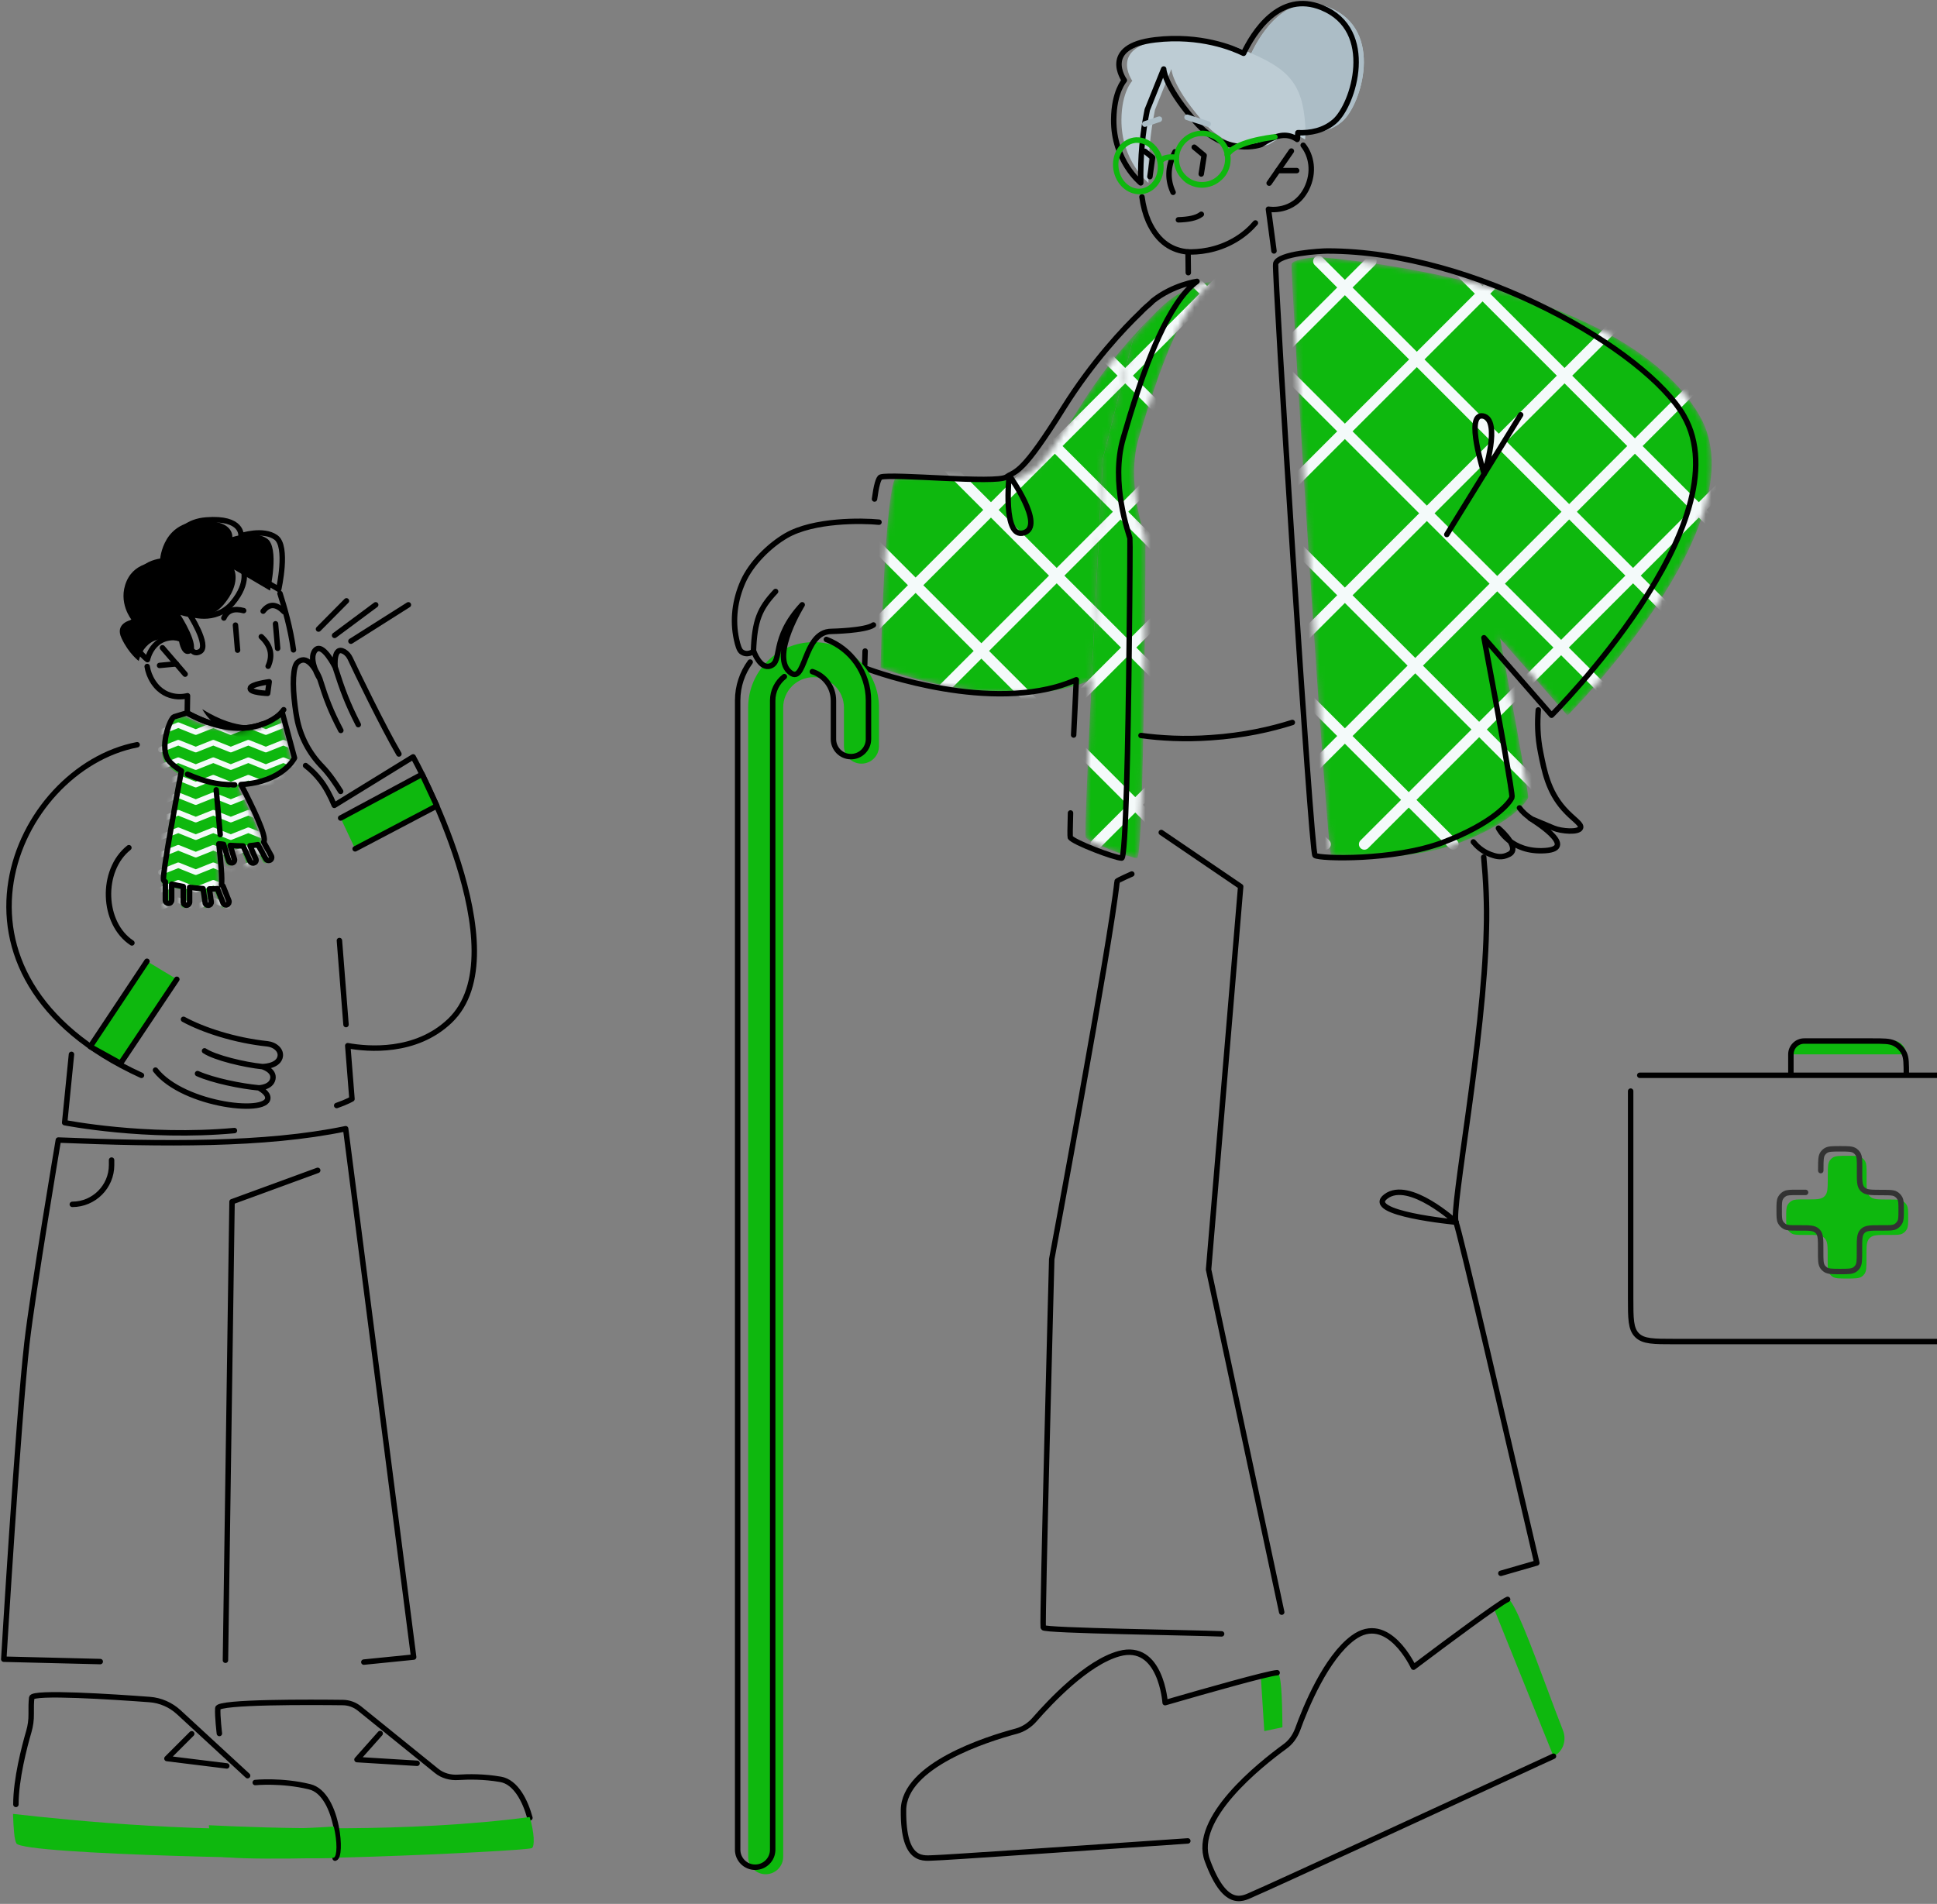 <svg width="356" height="350" viewBox="0 0 356 350" fill="none" xmlns="http://www.w3.org/2000/svg">
<rect x="0" y="0" width="356" height="350" fill="#808080" stroke="none"/>
<path d="M329.057 193.824C329.057 192.401 330.211 191.248 331.633 191.248H347.73C349.152 191.248 350.306 192.401 350.306 193.824V193.824H329.057V193.824Z" fill="#0EB80E"/>
<path d="M299.696 200.584C299.695 213.263 299.695 225.943 299.695 238.622C299.695 242.393 299.695 244.279 300.867 245.45C302.039 246.622 303.924 246.622 307.695 246.622H371.122M329.146 197.676H350.364M329.146 197.676V193.824V193.824C329.146 192.472 330.241 191.377 331.593 191.377H344.065C346.21 191.377 347.283 191.377 348.109 191.778C348.918 192.17 349.571 192.823 349.964 193.632C350.364 194.458 350.364 195.531 350.364 197.676V197.676M329.146 197.676H301.371M350.364 197.676H364.471M376.331 237.607C376.331 226.964 376.331 216.32 376.331 205.676C376.331 201.905 376.331 200.019 375.159 198.848C373.988 197.676 372.102 197.676 368.331 197.676H366.403" stroke="black" stroke-linecap="round" stroke-linejoin="round"/>
<path d="M350.701 223.768C350.701 222.603 350.701 222.021 350.465 221.58C350.28 221.233 349.997 220.949 349.652 220.762C349.211 220.524 348.629 220.521 347.465 220.515L346.878 220.512C345.147 220.504 344.281 220.499 343.716 219.996C343.654 219.941 343.596 219.882 343.541 219.82C343.043 219.25 343.048 218.384 343.056 216.652L343.059 216.059C343.066 214.587 343.069 213.85 342.704 213.329C342.572 213.142 342.409 212.978 342.222 212.846C341.703 212.478 340.966 212.478 339.494 212.478V212.478C338.034 212.478 337.304 212.478 336.786 212.841C336.6 212.972 336.437 213.134 336.306 213.32C335.939 213.835 335.936 214.565 335.929 216.025L335.926 216.69C335.918 218.395 335.914 219.248 335.423 219.809C335.362 219.879 335.296 219.945 335.226 220.006C334.662 220.493 333.81 220.493 332.104 220.493H331.546C330.366 220.493 329.776 220.493 329.33 220.734C328.989 220.919 328.708 221.2 328.524 221.541C328.282 221.987 328.282 222.577 328.282 223.757V223.757C328.282 224.937 328.282 225.527 328.524 225.972C328.708 226.314 328.989 226.594 329.33 226.779C329.776 227.02 330.366 227.02 331.546 227.02H332.095C333.799 227.02 334.651 227.02 335.214 227.506C335.288 227.57 335.358 227.64 335.422 227.714C335.908 228.277 335.908 229.129 335.908 230.833V231.471C335.908 232.937 335.908 233.671 336.274 234.189C336.405 234.376 336.568 234.538 336.755 234.67C337.273 235.036 338.006 235.036 339.473 235.036V235.036C340.939 235.036 341.672 235.036 342.191 234.67C342.377 234.538 342.54 234.376 342.672 234.189C343.037 233.671 343.037 232.937 343.037 231.471V230.852C343.037 229.13 343.037 228.268 343.533 227.703C343.591 227.636 343.653 227.574 343.72 227.516C344.285 227.02 345.147 227.02 346.869 227.02H347.448C348.618 227.02 349.203 227.02 349.646 226.783C349.993 226.597 350.278 226.312 350.464 225.965C350.701 225.522 350.701 224.937 350.701 223.768V223.768Z" fill="#0EB80E"/>
<path d="M334.639 215.197L334.641 214.737C334.648 213.277 334.652 212.547 335.018 212.032C335.15 211.846 335.312 211.684 335.499 211.553C336.016 211.189 336.746 211.189 338.206 211.189V211.189C339.679 211.189 340.415 211.189 340.935 211.557C341.121 211.69 341.284 211.854 341.416 212.041C341.781 212.562 341.778 213.299 341.771 214.771L341.768 215.364C341.76 217.096 341.756 217.962 342.254 218.531C342.308 218.594 342.366 218.653 342.428 218.708C342.993 219.211 343.859 219.216 345.591 219.224L346.177 219.227C347.341 219.233 347.924 219.236 348.364 219.474C348.71 219.66 348.993 219.945 349.178 220.292C349.413 220.733 349.413 221.315 349.413 222.48V222.48C349.413 223.649 349.413 224.234 349.176 224.677C348.99 225.024 348.705 225.309 348.358 225.495C347.915 225.732 347.33 225.732 346.161 225.732H345.582C343.859 225.732 342.998 225.732 342.432 226.228C342.366 226.286 342.303 226.348 342.245 226.414C341.75 226.98 341.75 227.841 341.75 229.564V230.183C341.75 231.649 341.75 232.383 341.384 232.901C341.252 233.088 341.09 233.25 340.903 233.382C340.384 233.748 339.651 233.748 338.185 233.748V233.748C336.719 233.748 335.985 233.748 335.467 233.382C335.28 233.25 335.118 233.088 334.986 232.901C334.62 232.383 334.62 231.649 334.62 230.183V229.545C334.62 227.841 334.62 226.989 334.134 226.426C334.07 226.351 334.001 226.282 333.926 226.218C333.364 225.732 332.511 225.732 330.807 225.732H330.258C329.078 225.732 328.488 225.732 328.042 225.491C327.701 225.306 327.421 225.026 327.236 224.684C326.995 224.239 326.995 223.649 326.995 222.469V222.469C326.995 221.289 326.995 220.699 327.236 220.253C327.421 219.911 327.701 219.631 328.042 219.446C328.488 219.205 329.078 219.205 330.258 219.205H331.845" stroke="#333333" stroke-linecap="round" stroke-linejoin="round"/>
<path d="M40.322 318.678C40.322 318.678 39.934 315.48 40.031 314.027C40.112 312.808 57.44 312.918 63.025 312.985C64.139 312.999 65.209 313.39 66.075 314.091L80.248 325.557C81.353 326.451 82.786 326.828 84.204 326.734C86.095 326.61 88.981 326.574 92.013 327.107C94.774 327.592 96.518 330.983 97.39 334.18" stroke="black" stroke-miterlimit="10" stroke-linecap="round" stroke-linejoin="round"/>
<path d="M97.73 339.752C96.422 340.333 40.709 342.949 39.353 340.914C38.965 340.285 38.626 338.201 38.384 335.537C48.994 336.07 75.106 336.99 97.342 334.035C98.214 336.845 98.311 339.509 97.73 339.752Z" fill="#0EB80E"/>
<path d="M66.87 305.55L76.026 304.629L63.528 207.496C48.606 210.597 29.955 210.354 10.722 209.579C10.722 209.579 6.023 237.484 4.957 246.834C3.31 261.319 0.694 305.017 0.694 305.017L18.425 305.453" stroke="black" stroke-miterlimit="10" stroke-linecap="round" stroke-linejoin="round"/>
<path d="M56.164 140.737C57.181 141.512 58.101 142.433 58.925 143.499C59.894 144.758 60.717 146.309 61.444 148.053L75.929 139.139C75.929 139.139 95.84 175.134 82.663 187.681C76.414 193.64 67.645 192.913 63.915 192.235L64.69 202.021C64.69 202.021 63.818 202.554 61.88 203.232" stroke="black" stroke-miterlimit="10" stroke-linecap="round" stroke-linejoin="round"/>
<path d="M26.002 197.688C-14.24 179.338 2.577 141.262 25.206 136.91" stroke="black" stroke-miterlimit="10" stroke-linecap="round" stroke-linejoin="round"/>
<path d="M43.084 207.836C26.806 209.338 11.885 206.383 11.885 206.383C12.315 202.183 13.136 193.825 13.136 193.825" stroke="black" stroke-miterlimit="10" stroke-linecap="round" stroke-linejoin="round"/>
<path d="M33.729 187.387C37.27 189.318 43.066 191.25 49.182 191.894C50.51 192.034 51.892 193.103 51.436 194.469C50.899 196.079 48.216 196.079 48.216 196.079M48.216 196.079C48.216 196.079 50.47 196.723 50.148 198.333C49.826 199.942 47.572 199.984 47.572 199.984M48.216 196.079C44.997 195.757 39.524 194.469 37.592 193.182M47.572 199.984C47.572 199.984 48.947 200.691 49.182 201.552C50.148 205.093 33.729 203.317 28.578 196.723M47.572 199.984C44.271 199.68 39.202 198.655 36.304 197.367" stroke="black" stroke-miterlimit="10" stroke-linecap="round" stroke-linejoin="round"/>
<path d="M23.689 155.836C18.453 159.993 18.762 169.738 24.244 173.339" stroke="black" stroke-miterlimit="10" stroke-linecap="round" stroke-linejoin="round"/>
<path d="M51.464 109.104C52.239 111.526 53.402 115.498 53.935 119.471" stroke="black" stroke-miterlimit="10" stroke-linecap="round" stroke-linejoin="round"/>
<path d="M52.143 130.468C50.98 132.067 49.527 132.891 47.928 133.181V133.23C47.831 133.278 47.734 133.278 47.589 133.327C44.924 134.15 40.613 134.441 34.412 131.098L34.46 127.901C34.46 127.901 30.584 129.064 28.162 125.382C27.532 124.413 27.193 123.444 27.048 122.523" stroke="black" stroke-miterlimit="10" stroke-linecap="round" stroke-linejoin="round"/>
<path d="M37.173 130.371C39.789 134.973 45.845 136.33 48.364 136.621L47.928 133.132C47.88 133.132 43.907 134.586 37.173 130.371Z" fill="black"/>
<path d="M34.508 117.678C34.508 117.678 34.993 120.827 36.785 119.762C38.578 118.696 34.751 112.785 34.751 112.785C34.751 112.785 39.498 114.675 42.744 110.848C45.941 107.02 44.633 104.453 44.633 104.453L51.222 108.328C51.222 108.328 53.014 100.383 50.689 98.785C48.364 97.138 44.294 98.494 44.294 98.494C44.294 98.494 44.682 95.054 37.9 95.587C31.117 96.12 30.972 103.096 30.972 103.096C30.972 103.096 26.563 102.709 24.868 106.584C23.172 110.509 25.788 113.706 25.788 113.706C25.788 113.706 22.591 114.287 23.947 117.097C25.255 119.907 27.096 121.263 27.096 121.263C27.096 121.263 28.21 115.547 34.508 117.678Z" stroke="black" stroke-miterlimit="10" stroke-linecap="round" stroke-linejoin="round"/>
<path d="M32.91 117.921C32.91 117.921 33.394 121.07 35.187 120.004C36.979 118.938 33.152 113.028 33.152 113.028C33.152 113.028 37.9 114.917 41.145 111.09C44.343 107.263 43.035 104.695 43.035 104.695L49.623 108.571C49.623 108.571 51.416 100.626 49.09 99.027C46.765 97.38 42.696 98.736 42.696 98.736C42.696 98.736 43.083 95.297 36.301 95.829C29.518 96.362 29.373 103.339 29.373 103.339C29.373 103.339 24.965 102.951 23.269 106.827C21.573 110.751 24.189 113.948 24.189 113.948C24.189 113.948 20.992 114.529 22.349 117.339C23.657 120.149 25.498 121.506 25.498 121.506C25.498 121.506 26.612 115.741 32.91 117.921Z" fill="black"/>
<path d="M2.922 331.71C2.922 327.058 4.482 321.11 5.297 318.32C5.604 317.269 5.75 316.181 5.734 315.086C5.719 314.08 5.728 312.848 5.829 312.09C5.98 310.958 20.902 311.941 27.503 312.432C29.502 312.58 31.385 313.409 32.859 314.768L45.506 326.43" stroke="black" stroke-miterlimit="10" stroke-linecap="round" stroke-linejoin="round"/>
<path d="M46.91 327.689C46.91 327.689 51.755 327.205 56.89 328.464C59.603 329.094 61.153 332.631 61.783 335.877C62.364 338.783 62.219 341.399 61.589 341.593" stroke="black" stroke-miterlimit="10" stroke-linecap="round" stroke-linejoin="round"/>
<path d="M61.347 341.496C59.991 341.98 4.23 341.012 3.019 338.88C2.631 338.25 2.486 336.119 2.389 333.454C12.95 334.665 38.965 337.281 61.347 335.779C62.025 338.589 61.977 341.254 61.347 341.496Z" fill="#0EB80E"/>
<path d="M62.607 145.486C61.832 144.227 60.572 142.337 59.264 140.981C56.842 138.51 55.195 135.41 54.565 132.018C54.42 131.292 54.323 130.565 54.226 129.838C53.693 125.817 53.838 122.475 54.71 121.748C55.098 121.409 55.486 121.312 55.825 121.312C57.52 121.457 58.78 124.8 58.78 124.8M58.78 124.8C58.78 124.8 56.551 121.215 57.908 119.568C59.264 117.921 61.59 122.62 61.59 122.62M58.78 124.8C59.974 128.605 60.777 130.703 62.644 134.281M61.59 122.62C61.59 122.62 61.202 118.599 63.285 119.81C63.77 120.101 64.109 120.537 64.351 121.021C65.514 123.54 70.455 133.714 73.314 138.607M61.59 122.62C62.958 126.886 63.819 129.242 65.848 133.213" stroke="black" stroke-miterlimit="10" stroke-linecap="round" stroke-linejoin="round"/>
<mask id="mask0_464_5288" style="mask-type:alpha" maskUnits="userSpaceOnUse" x="29" y="131" width="25" height="36">
<path d="M33.83 131.582C33.83 131.582 32.086 132.066 31.408 132.309C30.681 132.551 28.501 138.267 30.584 140.544C32.667 142.821 37.657 144.807 42.308 144.807C51.222 144.807 53.596 139.866 53.596 139.866L51.319 131.437C51.27 131.437 45.554 137.977 33.83 131.582Z" fill="#0EB80E"/>
<path d="M33.104 140.495C33.104 140.495 29.131 161.036 29.664 162.296C30.148 163.555 38.917 164.282 40.031 163.798C41.194 163.313 37.803 141.61 37.803 141.61L33.104 140.495Z" fill="#0EB80E"/>
<path d="M35.817 141.61C35.817 141.61 36.253 154.593 37.997 155.32C39.741 156.046 46.814 156.579 47.88 155.32C48.946 154.06 41.97 141.464 41.97 141.464L35.817 141.61Z" fill="#0EB80E"/>
<path d="M30.584 166.608C30.294 166.608 30.003 166.366 30.003 166.027V161.037C30.003 160.746 30.245 160.456 30.584 160.456C30.875 160.456 31.166 160.698 31.166 161.037V166.027C31.166 166.366 30.924 166.608 30.584 166.608Z" fill="#0EB80E"/>
<path d="M33.831 166.947C33.54 166.947 33.249 166.705 33.249 166.366V162.006C33.249 161.715 33.492 161.424 33.831 161.424C34.121 161.424 34.412 161.667 34.412 162.006V166.366C34.412 166.705 34.121 166.947 33.831 166.947Z" fill="#0EB80E"/>
<path d="M37.803 166.947C37.513 166.947 37.27 166.753 37.27 166.462L36.641 162.102C36.592 161.812 36.786 161.521 37.125 161.472C37.416 161.424 37.706 161.618 37.755 161.957L38.385 166.317C38.433 166.608 38.239 166.898 37.9 166.947C37.852 166.947 37.852 166.947 37.803 166.947Z" fill="#0EB80E"/>
<path d="M41.049 166.946C40.807 166.946 40.613 166.801 40.516 166.607L39.499 164.04C39.402 163.749 39.547 163.41 39.838 163.313C40.129 163.216 40.468 163.361 40.565 163.652L41.582 166.22C41.679 166.51 41.533 166.85 41.243 166.946C41.194 166.946 41.146 166.946 41.049 166.946Z" fill="#0EB80E"/>
<path d="M42.066 159.244C41.824 159.244 41.582 159.099 41.533 158.857L40.37 155.078C40.274 154.787 40.467 154.448 40.758 154.4C41.049 154.303 41.388 154.496 41.485 154.787L42.647 158.566C42.744 158.857 42.55 159.196 42.26 159.244C42.163 159.196 42.114 159.244 42.066 159.244Z" fill="#0EB80E"/>
<path d="M45.942 159.244C45.748 159.244 45.506 159.099 45.409 158.905L43.762 155.126C43.617 154.836 43.762 154.496 44.053 154.4C44.343 154.254 44.682 154.4 44.779 154.69L46.426 158.469C46.572 158.76 46.426 159.099 46.136 159.196C46.087 159.196 46.039 159.244 45.942 159.244Z" fill="#0EB80E"/>
<path d="M48.8 158.711C48.606 158.711 48.413 158.614 48.316 158.42L46.523 155.174C46.378 154.884 46.475 154.545 46.766 154.399C47.056 154.254 47.395 154.351 47.541 154.642L49.333 157.887C49.478 158.178 49.382 158.517 49.091 158.663C48.994 158.711 48.897 158.711 48.8 158.711Z" fill="#0EB80E"/>
</mask>
<g mask="url(#mask0_464_5288)">
<path d="M33.83 131.582C33.83 131.582 32.086 132.066 31.408 132.309C30.681 132.551 28.501 138.267 30.584 140.544C32.667 142.821 37.657 144.807 42.308 144.807C51.222 144.807 53.596 139.866 53.596 139.866L51.319 131.437C51.27 131.437 45.554 137.977 33.83 131.582Z" fill="#0EB80E"/>
<path d="M33.104 140.495C33.104 140.495 29.131 161.036 29.664 162.296C30.148 163.555 38.917 164.282 40.031 163.798C41.194 163.313 37.803 141.61 37.803 141.61L33.104 140.495Z" fill="#0EB80E"/>
<path d="M35.817 141.61C35.817 141.61 36.253 154.593 37.997 155.32C39.741 156.046 46.814 156.579 47.88 155.32C48.946 154.06 41.97 141.464 41.97 141.464L35.817 141.61Z" fill="#0EB80E"/>
<path d="M30.584 166.608C30.294 166.608 30.003 166.366 30.003 166.027V161.037C30.003 160.746 30.245 160.456 30.584 160.456C30.875 160.456 31.166 160.698 31.166 161.037V166.027C31.166 166.366 30.924 166.608 30.584 166.608Z" fill="#0EB80E"/>
<path d="M33.831 166.947C33.54 166.947 33.249 166.705 33.249 166.366V162.006C33.249 161.715 33.492 161.424 33.831 161.424C34.121 161.424 34.412 161.667 34.412 162.006V166.366C34.412 166.705 34.121 166.947 33.831 166.947Z" fill="#0EB80E"/>
<path d="M37.803 166.947C37.513 166.947 37.27 166.753 37.27 166.462L36.641 162.102C36.592 161.812 36.786 161.521 37.125 161.472C37.416 161.424 37.706 161.618 37.755 161.957L38.385 166.317C38.433 166.608 38.239 166.898 37.9 166.947C37.852 166.947 37.852 166.947 37.803 166.947Z" fill="#0EB80E"/>
<path d="M41.049 166.946C40.807 166.946 40.613 166.801 40.516 166.607L39.499 164.04C39.402 163.749 39.547 163.41 39.838 163.313C40.129 163.216 40.468 163.361 40.565 163.652L41.582 166.22C41.679 166.51 41.533 166.85 41.243 166.946C41.194 166.946 41.146 166.946 41.049 166.946Z" fill="#0EB80E"/>
<path d="M42.066 159.244C41.824 159.244 41.582 159.099 41.533 158.857L40.37 155.078C40.274 154.787 40.467 154.448 40.758 154.4C41.049 154.303 41.388 154.496 41.485 154.787L42.647 158.566C42.744 158.857 42.55 159.196 42.26 159.244C42.163 159.196 42.114 159.244 42.066 159.244Z" fill="#0EB80E"/>
<path d="M45.942 159.244C45.748 159.244 45.506 159.099 45.409 158.905L43.762 155.126C43.617 154.836 43.762 154.496 44.053 154.4C44.343 154.254 44.682 154.4 44.779 154.69L46.426 158.469C46.572 158.76 46.426 159.099 46.136 159.196C46.087 159.196 46.039 159.244 45.942 159.244Z" fill="#0EB80E"/>
<path d="M48.8 158.711C48.606 158.711 48.413 158.614 48.316 158.42L46.523 155.174C46.378 154.884 46.475 154.545 46.766 154.399C47.056 154.254 47.395 154.351 47.541 154.642L49.333 157.887C49.478 158.178 49.382 158.517 49.091 158.663C48.994 158.711 48.897 158.711 48.8 158.711Z" fill="#0EB80E"/>
<path d="M29.544 134.589L32.763 133.301L35.982 134.589L39.202 133.301L42.421 134.589L45.641 133.301L48.86 134.589L52.079 133.301L55.299 134.589" stroke="#F4FAFA" stroke-linecap="round" stroke-linejoin="round"/>
<path d="M29.544 137.807L32.763 136.52L35.982 137.807L39.202 136.52L42.421 137.807L45.641 136.52L48.86 137.807L52.079 136.52L55.299 137.807" stroke="#F4FAFA" stroke-linecap="round" stroke-linejoin="round"/>
<path d="M29.544 141.027L32.763 139.739L35.982 141.027L39.202 139.739L42.421 141.027L45.641 139.739L48.86 141.027L52.079 139.739L55.299 141.027" stroke="#F4FAFA" stroke-linecap="round" stroke-linejoin="round"/>
<path d="M29.544 144.247L32.763 142.959L35.982 144.247L39.202 142.959L42.421 144.247L45.641 142.959L48.86 144.247L52.079 142.959L55.299 144.247" stroke="#F4FAFA" stroke-linecap="round" stroke-linejoin="round"/>
<path d="M29.544 147.465L32.763 146.178L35.982 147.465L39.202 146.178L42.421 147.465L45.641 146.178L48.86 147.465L52.079 146.178L55.299 147.465" stroke="#F4FAFA" stroke-linecap="round" stroke-linejoin="round"/>
<path d="M29.544 150.685L32.763 149.397L35.982 150.685L39.202 149.397L42.421 150.685L45.641 149.397L48.86 150.685L52.079 149.397L55.299 150.685" stroke="#F4FAFA" stroke-linecap="round" stroke-linejoin="round"/>
<path d="M29.544 153.905L32.763 152.617L35.982 153.905L39.202 152.617L42.421 153.905L45.641 152.617L48.86 153.905L52.079 152.617L55.299 153.905" stroke="#F4FAFA" stroke-linecap="round" stroke-linejoin="round"/>
<path d="M29.544 157.124L32.763 155.836L35.982 157.124L39.202 155.836L42.421 157.124L45.641 155.836L48.86 157.124L52.079 155.836L55.299 157.124" stroke="#F4FAFA" stroke-linecap="round" stroke-linejoin="round"/>
<path d="M29.544 160.343L32.763 159.056L35.982 160.343L39.202 159.056L42.421 160.343L45.641 159.056L48.86 160.343L52.079 159.056L55.299 160.343" stroke="#F4FAFA" stroke-linecap="round" stroke-linejoin="round"/>
<path d="M29.544 163.563L32.763 162.275L35.982 163.563L39.202 162.275L42.421 163.563L45.641 162.275L48.86 163.563L52.079 162.275L55.299 163.563" stroke="#F4FAFA" stroke-linecap="round" stroke-linejoin="round"/>
<path d="M29.544 166.782L32.763 165.494L35.982 166.782L39.202 165.494L42.421 166.782L45.641 165.494L48.86 166.782L52.079 165.494L55.299 166.782" stroke="#F4FAFA" stroke-linecap="round" stroke-linejoin="round"/>
</g>
<path d="M33.346 141.707C32.474 141.174 31.698 140.592 31.166 140.011C29.082 137.734 31.262 132.018 31.989 131.775C32.716 131.533 34.411 131.049 34.411 131.049C46.135 137.443 51.852 130.903 51.852 130.903L54.129 139.333C54.129 139.333 52.046 143.741 44.294 144.226C46.281 148.053 49.187 153.963 48.461 154.787L49.866 157.355C50.011 157.645 49.914 157.984 49.623 158.13C49.526 158.178 49.43 158.178 49.333 158.178C49.139 158.178 48.945 158.081 48.848 157.887L47.395 155.271C46.959 155.368 46.474 155.417 45.941 155.465L47.007 157.887C47.153 158.178 47.007 158.517 46.717 158.614C46.62 158.663 46.571 158.663 46.474 158.663C46.281 158.663 46.038 158.517 45.941 158.323L44.682 155.514C43.907 155.514 43.083 155.465 42.308 155.417L43.083 157.936C43.18 158.227 42.986 158.566 42.696 158.614C42.647 158.614 42.599 158.614 42.55 158.614C42.308 158.614 42.066 158.469 42.017 158.227L41.097 155.223C40.806 155.174 40.516 155.126 40.225 155.126C40.612 158.517 40.855 161.521 40.709 162.684C40.855 162.732 41 162.829 41.048 163.023L42.066 165.59C42.163 165.881 42.017 166.22 41.727 166.317C41.678 166.365 41.581 166.365 41.533 166.365C41.291 166.365 41.097 166.22 41 166.026L39.983 163.459C39.983 163.41 39.983 163.41 39.983 163.362C39.595 163.41 39.111 163.41 38.481 163.41L38.82 165.784C38.868 166.075 38.675 166.365 38.336 166.414C38.287 166.414 38.287 166.414 38.239 166.414C37.948 166.414 37.706 166.22 37.706 165.929L37.318 163.362C36.543 163.313 35.671 163.216 34.847 163.12V165.832C34.847 166.123 34.605 166.414 34.266 166.414C33.975 166.414 33.685 166.172 33.685 165.832V162.974C32.91 162.829 32.183 162.684 31.553 162.538V165.493C31.553 165.784 31.311 166.075 30.972 166.075C30.681 166.075 30.39 165.832 30.39 165.493V162.102C30.197 162.005 30.1 161.86 30.051 161.763C29.809 160.746 32.425 146.648 33.346 141.707Z" stroke="black" stroke-miterlimit="10" stroke-linecap="round" stroke-linejoin="round"/>
<path d="M39.74 145.196L40.467 153.432" stroke="black" stroke-miterlimit="10" stroke-linecap="round" stroke-linejoin="round"/>
<path d="M43.132 144.275C39.74 144.275 37.512 143.645 34.46 142.337" stroke="black" stroke-miterlimit="10" stroke-linecap="round" stroke-linejoin="round"/>
<path d="M35.235 318.727L30.681 323.28L41.678 324.637" stroke="black" stroke-miterlimit="10" stroke-linecap="round" stroke-linejoin="round"/>
<path d="M69.873 318.679L65.61 323.475L76.655 324.153" stroke="black" stroke-miterlimit="10" stroke-linecap="round" stroke-linejoin="round"/>
<path d="M58.392 215.15L42.647 220.915L41.436 305.21" stroke="black" stroke-miterlimit="10" stroke-linecap="round" stroke-linejoin="round"/>
<path d="M20.508 213.261V214.181C20.508 218.154 17.262 221.4 13.29 221.4" stroke="black" stroke-miterlimit="10" stroke-linecap="round" stroke-linejoin="round"/>
<path d="M49.477 125.332C49.477 125.332 46.038 125.768 45.989 126.543C45.892 127.367 49.187 127.464 49.187 127.464L49.477 125.332Z" stroke="black" stroke-miterlimit="10" stroke-linejoin="round"/>
<path d="M43.277 114.917L43.664 119.519" stroke="black" stroke-miterlimit="10" stroke-linecap="round" stroke-linejoin="round"/>
<path d="M50.64 114.675L51.028 119.18" stroke="black" stroke-miterlimit="10" stroke-linecap="round" stroke-linejoin="round"/>
<path d="M29.858 119.084L34.024 123.929" stroke="black" stroke-miterlimit="10" stroke-linecap="round" stroke-linejoin="round"/>
<path d="M29.325 122.33L32.426 122.039" stroke="black" stroke-miterlimit="10" stroke-linecap="round" stroke-linejoin="round"/>
<path d="M52.19 112.446C50.882 111.09 49.574 110.799 48.363 112.349" stroke="black" stroke-miterlimit="10" stroke-linecap="round" stroke-linejoin="round"/>
<path d="M44.779 112.252C43.132 111.816 41.824 112.107 41.145 113.609" stroke="black" stroke-miterlimit="10" stroke-linecap="round" stroke-linejoin="round"/>
<path d="M48.024 117.049C49.623 118.551 50.253 120.295 49.284 122.475" stroke="black" stroke-miterlimit="10" stroke-linecap="round" stroke-linejoin="round"/>
<path d="M63.672 110.459L58.537 115.643" stroke="black" stroke-miterlimit="10" stroke-linecap="round" stroke-linejoin="round"/>
<path d="M75.057 111.187L64.496 117.872" stroke="black" stroke-miterlimit="10" stroke-linecap="round" stroke-linejoin="round"/>
<path d="M61.492 116.806L69.05 111.187" stroke="black" stroke-miterlimit="10" stroke-linecap="round" stroke-linejoin="round"/>
<path d="M62.382 172.899L63.594 188.353" stroke="black" stroke-miterlimit="10" stroke-linecap="round" stroke-linejoin="round"/>
<path d="M22.153 195.493L32.5 180.025L27.008 176.711L16.576 192.401L22.153 195.493Z" fill="#0EB80E"/>
<path d="M32.5 180.025L22.153 195.493L16.576 192.401L27.008 176.711" stroke="black" stroke-miterlimit="10" stroke-linecap="round" stroke-linejoin="round"/>
<path d="M62.606 150.379L77.576 142.337L80.289 148.15L65.271 156.047" fill="#0EB80E"/>
<path d="M62.606 150.379L77.576 142.337L80.289 148.15L65.271 156.047" stroke="black" stroke-miterlimit="10" stroke-linecap="round" stroke-linejoin="round"/>
<mask id="mask1_464_5288" style="mask-type:alpha" maskUnits="userSpaceOnUse" x="161" y="47" width="154" height="111">
<path d="M222.877 51.723C222.877 51.723 218.485 52.344 214.759 55.316C213.809 56.083 212.91 56.944 212.097 57.8C209.761 60.262 208.15 62.68 208.15 62.68L202.693 84.328C202.693 84.328 201.554 105.855 200.636 124.967C199.914 140 199.329 153.539 199.544 153.929C200.032 154.816 207.75 157.744 208.992 157.744C209.754 157.771 210.182 135.826 210.379 118.735C210.503 107.968 210.535 99.128 210.501 98.922C210.412 98.39 206.819 88.808 209.303 80.468C210.781 75.593 212.987 68.185 215.841 61.942C217.869 57.506 220.224 53.658 222.877 51.723Z" fill="#0EB80E"/>
<path d="M244.836 47.508C242.928 47.242 240.976 47.242 239.113 47.685C238.226 47.863 237.472 48.173 237.383 48.528C237.073 49.504 243.86 156.723 244.658 157.344C245.457 157.965 259.12 158.364 268.169 154.949C277.219 151.533 280.413 147.718 280.856 146.653C281.255 145.589 265.774 64.542 264.798 61.304C263.822 58.154 260.717 49.859 244.836 47.508Z" fill="#0EB80E"/>
<path d="M244.836 47.509C244.836 47.509 298.157 51.768 312.397 76.476C323.62 96.039 288.087 131.528 288.087 131.528L270.52 111.432L244.836 47.509Z" fill="#0EB80E"/>
<path d="M212.097 57.8C208.917 60.899 203.437 66.792 198.434 74.878C190.76 87.21 189.784 86.412 187.877 87.654C185.969 88.896 166.983 86.989 164.809 87.654C162.636 88.319 161.837 122.743 161.837 122.743C161.837 122.743 181.622 130.417 196.971 126.248C198.228 125.906 199.451 125.473 200.636 124.967C201.554 105.855 202.693 84.328 202.693 84.328L208.15 62.68C208.15 62.68 209.761 60.262 212.097 57.8Z" fill="#0EB80E"/>
</mask>
<g mask="url(#mask1_464_5288)">
<path d="M222.877 51.723C222.877 51.723 218.486 52.344 214.759 55.316C213.809 56.083 212.91 56.944 212.098 57.8C209.762 60.262 208.15 62.68 208.15 62.68L202.693 84.328C202.693 84.328 201.554 105.855 200.636 124.967C199.914 140 199.329 153.539 199.544 153.929C200.032 154.816 207.75 157.744 208.992 157.744C209.754 157.771 210.183 135.826 210.379 118.735C210.503 107.968 210.535 99.128 210.501 98.922C210.412 98.39 206.819 88.808 209.303 80.468C210.781 75.593 212.987 68.185 215.841 61.942C217.869 57.506 220.224 53.658 222.877 51.723Z" fill="#0EB80E"/>
<path d="M244.836 47.508C242.928 47.242 240.976 47.242 239.113 47.685C238.226 47.863 237.472 48.173 237.383 48.528C237.073 49.504 243.86 156.723 244.658 157.344C245.457 157.965 259.12 158.364 268.169 154.949C277.219 151.533 280.413 147.718 280.856 146.653C281.256 145.589 265.774 64.542 264.798 61.304C263.822 58.154 260.717 49.859 244.836 47.508Z" fill="#0EB80E"/>
<path d="M244.836 47.509C244.836 47.509 298.157 51.768 312.397 76.476C323.62 96.039 288.087 131.528 288.087 131.528L270.52 111.432L244.836 47.509Z" fill="#0EB80E"/>
<path d="M212.098 57.8C208.917 60.899 203.437 66.792 198.435 74.878C190.76 87.21 189.784 86.412 187.877 87.654C185.969 88.896 166.983 86.989 164.809 87.654C162.636 88.319 161.837 122.743 161.837 122.743C161.837 122.743 181.622 130.417 196.971 126.248C198.228 125.906 199.451 125.473 200.636 124.967C201.554 105.855 202.693 84.328 202.693 84.328L208.15 62.68C208.15 62.68 209.762 60.262 212.098 57.8Z" fill="#0EB80E"/>
<path d="M165.696 77.305L243.594 155.203M159.894 48.022L267.075 155.203M185.766 48.022L292.947 155.203M215.901 48.022L323.082 155.203M242.341 48.022L349.522 155.203M266.507 48.022L373.688 155.203M138.004 77.305L215.902 155.203M328.653 77.305L250.755 155.203M334.455 48.022L227.274 155.203M308.583 48.022L201.402 155.203M278.448 48.022L171.267 155.203M252.008 48.022L144.827 155.203M227.842 48.022L120.661 155.203M356.346 77.305L278.447 155.203" stroke="#F4FAFA" stroke-width="2" stroke-linecap="round"/>
</g>
<path d="M282.719 130.507C282.541 132.725 282.541 135.386 283.162 138.403C283.828 141.73 284.537 145.456 287.421 148.695C289.062 150.558 290.792 151.489 290.482 152.199C290.127 153.086 286.977 152.82 285.558 152.243C281.21 150.425 281.21 150.425 281.21 150.425C281.21 150.425 290.349 155.925 284.005 156.369C277.617 156.813 275.399 152.243 275.399 152.243C275.399 152.243 278.637 154.994 277.928 156.502C277.706 156.99 277.085 157.167 276.774 157.301C275.665 157.7 274.689 157.345 273.935 157.079C272.383 156.502 271.362 155.482 270.786 154.772" stroke="black" stroke-miterlimit="10" stroke-linecap="round" stroke-linejoin="round"/>
<path d="M224.518 300.363C219.683 300.141 191.869 299.786 191.735 299.209C191.519 298.177 193.297 231.478 193.297 231.478C193.297 231.478 204.129 173.378 205.31 162.003C205.31 161.87 208.016 160.672 208.016 160.672" stroke="black" stroke-miterlimit="10" stroke-linecap="round" stroke-linejoin="round"/>
<path d="M272.694 157.566C273.093 161.825 273.315 166.305 273.182 170.83C272.738 191.28 266.661 222.377 267.592 224.684C267.947 225.571 270.298 235.286 273.004 246.82L282.453 287.321L275.843 289.228" stroke="black" stroke-miterlimit="10" stroke-linecap="round" stroke-linejoin="round"/>
<path d="M235.698 317.53C235.653 311.985 235.476 307.46 234.722 307.504C234.337 307.513 233.232 307.754 231.722 308.129L232.366 318.239L235.698 317.53Z" fill="#0EB80E"/>
<path fill-rule="evenodd" clip-rule="evenodd" d="M287.243 318.063C287.997 319.971 287.243 322.056 285.513 322.854L274.54 295.645C275.799 294.772 276.73 294.165 277.084 294.02C278.098 293.627 281.526 302.838 284.447 310.691C285.487 313.485 286.462 316.107 287.243 318.063Z" fill="#0EB80E"/>
<path d="M234.722 307.505C234.337 307.514 233.232 307.754 231.722 308.129C225.922 309.571 214.139 313.005 214.139 313.005C214.139 313.005 213.384 301.871 205.666 304C199.721 305.641 192.979 312.872 190.14 316.111C189.252 317.131 188.099 317.885 186.813 318.24C181.312 319.704 166.141 324.539 166.052 332.746C165.963 342.771 169.956 341.529 171.819 341.529C173.061 341.529 199.81 339.71 218.308 338.424" stroke="black" stroke-miterlimit="10" stroke-linecap="round" stroke-linejoin="round"/>
<path d="M285.512 322.854C273.713 328.31 231.925 347.563 230.417 348.139C228.687 348.849 225.36 351.422 221.9 342.017C219.061 334.343 231.526 324.451 236.139 321.079C237.204 320.325 238.002 319.216 238.49 317.93C239.954 313.849 243.725 304.71 248.693 301.073C255.126 296.326 259.783 306.485 259.783 306.485C259.783 306.485 269.639 299.044 274.54 295.644C275.799 294.771 276.73 294.165 277.084 294.02" stroke="black" stroke-miterlimit="10" stroke-linecap="round" stroke-linejoin="round"/>
<path d="M209.702 135.21C213.295 135.698 217.642 135.964 222.566 135.609C228.555 135.21 233.612 134.057 237.516 132.814" stroke="black" stroke-miterlimit="10" stroke-linecap="round" stroke-linejoin="round"/>
<path d="M196.749 149.45C196.66 152.156 196.66 153.797 196.704 153.93C197.192 154.817 204.911 157.745 206.153 157.745C206.907 157.745 207.351 135.787 207.528 118.663C207.661 107.928 207.706 99.1 207.661 98.923C207.572 98.391 203.979 88.809 206.463 80.469C207.883 75.59 210.101 68.181 212.94 61.971C214.981 57.535 217.332 53.675 219.993 51.724C219.993 51.724 215.602 52.345 211.875 55.317L211.831 55.361L211.787 55.406C211.787 55.406 211.742 55.45 211.698 55.494C211.654 55.539 211.654 55.539 211.609 55.583C211.565 55.627 211.521 55.672 211.476 55.716C210.855 56.248 210.234 56.781 209.657 57.402L209.613 57.446C206.508 60.418 200.785 66.496 195.506 74.924C187.832 87.256 186.856 86.458 184.949 87.7C182.997 88.942 164.055 87.034 161.881 87.7C161.438 87.833 161.038 89.386 160.728 91.737" stroke="black" stroke-miterlimit="10" stroke-linecap="round" stroke-linejoin="round"/>
<path d="M158.999 119.683C158.954 121.59 158.91 122.788 158.91 122.788C158.91 122.788 178.695 130.462 194.043 126.292C195.33 125.937 196.572 125.494 197.814 124.962C197.636 128.466 197.503 131.882 197.326 135.12" stroke="black" stroke-miterlimit="10" stroke-linecap="round" stroke-linejoin="round"/>
<path d="M218.396 50.126L218.352 46.31C215.557 46.089 212.851 44.625 211.077 40.677C210.5 39.346 210.101 37.838 209.879 36.196" stroke="black" stroke-miterlimit="10" stroke-linecap="round" stroke-linejoin="round"/>
<path d="M239.512 26.702C240.976 28.521 241.686 31.626 240.089 34.776C237.738 39.3 233.124 38.458 233.124 38.458L234.145 46.132" stroke="black" stroke-miterlimit="10" stroke-linecap="round" stroke-linejoin="round"/>
<path d="M206.109 21.956C206.02 29.542 211.077 33.623 211.077 33.623C210.988 28.965 211.388 24.485 212.275 20.182L215.291 12.685C215.291 12.685 215.336 15.569 220.615 21.779C220.792 21.956 220.925 22.178 221.103 22.356C226.825 28.965 233.213 26.57 233.213 26.57C234.455 25.727 235.697 25.106 236.85 24.928C237.782 24.796 238.669 24.928 239.556 25.461C239.645 25.505 239.734 25.55 239.823 25.638L239.867 25.55C239.867 25.55 239.911 25.106 239.956 24.396C242.218 24.485 244.702 24.041 246.698 22.311C250.203 19.295 254.462 5.543 244.392 1.418C236.54 -1.821 231.705 6.164 229.975 9.802C228.067 8.87 222.034 6.342 213.739 7.317C203.669 8.604 208.105 14.859 208.105 14.859C208.105 14.859 206.153 16.855 206.109 21.956Z" fill="#BDCCD4"/>
<path d="M246.698 22.311C244.702 24.041 242.218 24.485 239.956 24.396C239.683 16.202 237.617 13.059 229.975 9.802C231.705 6.164 236.54 -1.821 244.392 1.418C254.462 5.543 250.203 19.295 246.698 22.311Z" fill="#ACBDC6"/>
<path d="M204.689 21.956C204.601 29.542 209.658 33.623 209.658 33.623C209.569 28.965 209.968 24.485 210.855 20.182L213.872 12.685C213.872 12.685 213.916 15.569 219.195 21.779C219.373 21.956 219.506 22.178 219.683 22.356C225.406 28.965 231.794 26.57 231.794 26.57C233.036 25.727 234.278 25.106 235.431 24.928C236.363 24.796 237.25 24.928 238.137 25.461C238.226 25.505 238.314 25.55 238.403 25.638L238.448 25.55C238.448 25.55 238.492 25.106 238.536 24.396C240.799 24.485 243.283 24.041 245.279 22.311C248.784 19.295 253.042 5.543 242.972 1.418C235.121 -1.821 230.285 6.164 228.555 9.802C226.648 8.87 220.615 6.342 212.319 7.317C202.161 8.515 206.641 14.77 206.641 14.77C206.641 14.77 204.734 16.855 204.689 21.956Z" stroke="black" stroke-miterlimit="10" stroke-linecap="round" stroke-linejoin="round"/>
<path d="M220.792 39.39C219.842 40.132 218.293 40.355 216.578 40.41" stroke="black" stroke-miterlimit="10" stroke-linecap="round" stroke-linejoin="round"/>
<path d="M219.488 27.061L221.307 28.569L220.775 31.985" stroke="black" stroke-miterlimit="10" stroke-linecap="round" stroke-linejoin="round"/>
<path d="M210.412 27.815L211.831 28.969L211.343 32.473" stroke="black" stroke-miterlimit="10" stroke-linecap="round" stroke-linejoin="round"/>
<path d="M215.957 27.901C214.449 30.829 214.626 33.225 215.602 35.354" stroke="black" stroke-miterlimit="10" stroke-linecap="round" stroke-linejoin="round"/>
<path d="M210.412 23.332C210.456 23.332 210.501 23.332 210.589 23.288L213.251 22.401C213.517 22.312 213.65 22.002 213.561 21.735C213.473 21.469 213.162 21.336 212.896 21.425L210.234 22.312C209.968 22.401 209.835 22.711 209.924 22.977C210.013 23.199 210.19 23.332 210.412 23.332Z" fill="#ACBDC6"/>
<path d="M222.034 23.333C222.256 23.333 222.433 23.2 222.522 22.978C222.611 22.712 222.478 22.401 222.211 22.312L218.352 21.07C218.086 20.982 217.775 21.115 217.687 21.381C217.598 21.647 217.731 21.957 217.997 22.046L221.857 23.288C221.945 23.333 221.99 23.333 222.034 23.333Z" fill="#ACBDC6"/>
<path d="M209.391 35.71C209.613 35.71 209.879 35.71 210.101 35.666C212.63 35.222 214.271 32.56 213.783 29.677C213.295 26.838 210.811 24.886 208.327 25.285C205.798 25.729 204.157 28.39 204.645 31.274C205.088 33.847 207.129 35.71 209.391 35.71ZM208.992 26.261C210.767 26.261 212.364 27.769 212.718 29.854C213.118 32.161 211.831 34.29 209.879 34.645C207.927 35 206.02 33.403 205.621 31.096C205.222 28.79 206.508 26.66 208.46 26.305C208.637 26.261 208.815 26.261 208.992 26.261Z" fill="#0EB80E"/>
<path d="M220.925 34.511C221.235 34.511 221.546 34.467 221.812 34.422C223.187 34.2 224.385 33.402 225.228 32.293C226.026 31.14 226.337 29.765 226.115 28.389C225.893 27.014 225.095 25.816 223.986 24.974C222.832 24.175 221.457 23.864 220.082 24.086C217.243 24.574 215.291 27.325 215.823 30.164C216.045 31.539 216.844 32.737 217.953 33.579C218.796 34.156 219.816 34.511 220.925 34.511ZM220.925 25.018C221.768 25.018 222.61 25.284 223.365 25.772C224.296 26.437 224.917 27.413 225.095 28.522C225.272 29.631 225.05 30.74 224.385 31.672C223.72 32.603 222.744 33.225 221.635 33.402C220.526 33.579 219.417 33.358 218.485 32.692C217.553 32.027 216.932 31.051 216.755 29.942C216.577 28.833 216.799 27.724 217.465 26.792C218.13 25.861 219.106 25.24 220.215 25.062C220.437 25.018 220.703 25.018 220.925 25.018Z" fill="#0EB80E"/>
<path d="M213.517 29.898C213.65 29.898 213.783 29.854 213.872 29.765C214.36 29.277 215.691 29.366 216.09 29.454C216.356 29.499 216.622 29.321 216.666 29.011C216.711 28.745 216.533 28.479 216.223 28.434C216.001 28.39 214.049 28.124 213.118 29.055C212.896 29.233 212.896 29.587 213.118 29.765C213.251 29.854 213.384 29.898 213.517 29.898Z" fill="#0EB80E"/>
<path d="M225.583 28.966C225.76 28.966 225.938 28.877 226.026 28.7C227.047 26.837 232.414 25.905 234.366 25.683C234.632 25.639 234.854 25.417 234.81 25.107C234.765 24.84 234.499 24.619 234.233 24.663C233.435 24.752 226.559 25.55 225.095 28.212C224.962 28.478 225.05 28.788 225.317 28.922C225.405 28.922 225.494 28.966 225.583 28.966Z" fill="#0EB80E"/>
<path d="M234.455 48.484C234.936 46.559 242.86 46.141 243.931 46.141C271.316 46.141 302.613 64.482 309.468 76.431C320.692 95.994 285.159 131.482 285.159 131.482L272.738 117.242C275.71 133.079 278.061 146.165 277.884 146.565C277.485 147.629 274.246 151.444 265.197 154.86C256.147 158.276 242.529 157.877 241.686 157.256C240.932 156.679 234.145 49.46 234.455 48.484Z" stroke="black" stroke-miterlimit="10" stroke-linecap="round" stroke-linejoin="round"/>
<path d="M267.636 224.683C267.636 224.683 258.986 216.742 254.728 219.936C250.469 223.086 267.636 224.683 267.636 224.683Z" stroke="black" stroke-miterlimit="10" stroke-linecap="round" stroke-linejoin="round"/>
<path d="M213.428 153.041L228.023 162.978L222.123 233.378L235.564 296.369" stroke="black" stroke-miterlimit="10" stroke-linecap="round" stroke-linejoin="round"/>
<path fill-rule="evenodd" clip-rule="evenodd" d="M161.548 130.072C161.548 123.432 156.166 118.05 149.526 118.05C142.887 118.05 137.504 123.432 137.504 130.072V341.328C137.504 343.106 138.946 344.547 140.724 344.547C142.502 344.547 143.943 343.106 143.943 341.328V130.072C143.943 126.988 146.443 124.489 149.526 124.489C152.609 124.489 155.109 126.988 155.109 130.072V137.164C155.109 138.942 156.55 140.383 158.328 140.383C160.106 140.383 161.548 138.942 161.548 137.164V130.072Z" fill="#0EB80E"/>
<path d="M137.873 121.711C136.426 123.695 135.573 126.14 135.573 128.784V340.04C135.573 341.818 137.014 343.26 138.792 343.26C140.57 343.26 142.012 341.818 142.012 340.04V128.784C142.012 126.998 142.85 125.408 144.154 124.386M151.881 117.549C156.404 119.275 159.616 123.654 159.616 128.784V135.876C159.616 137.654 158.175 139.095 156.397 139.095C154.619 139.095 153.177 137.654 153.177 135.876V128.784C153.177 126.297 151.552 124.19 149.305 123.468" stroke="black" stroke-miterlimit="10" stroke-linecap="round" stroke-linejoin="round"/>
<path d="M161.548 95.993C158.443 95.683 149.559 95.537 144.502 98.465C141.308 100.328 138.037 103.623 136.573 106.906C135.065 110.277 134.577 114.003 135.376 117.597C135.597 118.617 135.864 119.46 136.218 119.77C137.327 120.658 138.525 119.726 138.525 119.726C138.525 119.726 139.709 123.088 141.568 122.427C143.951 121.58 141.568 117.537 147.436 111.18C147.436 111.18 141.772 120.248 144.991 123.405C148.161 126.514 147.436 116.07 152.815 116.07C152.815 116.07 159.02 115.955 160.528 114.891" stroke="black" stroke-miterlimit="10" stroke-linecap="round" stroke-linejoin="round"/>
<path d="M138.481 119.638C138.693 114.085 139.584 111.886 142.546 108.734" stroke="black" stroke-miterlimit="10" stroke-linecap="round" stroke-linejoin="round"/>
<path d="M265.907 98.257L279.481 76.254" stroke="black" stroke-miterlimit="10" stroke-linecap="round" stroke-linejoin="round"/>
<path d="M272.561 76.475C269.145 75.854 272.783 87.121 272.783 87.121C272.783 87.121 275.977 77.14 272.561 76.475Z" stroke="black" stroke-miterlimit="10" stroke-linecap="round" stroke-linejoin="round"/>
<path d="M185.481 87.388C185.481 87.388 192.18 96.703 188.187 97.945C184.195 99.188 185.481 87.388 185.481 87.388Z" stroke="black" stroke-miterlimit="10" stroke-linecap="round" stroke-linejoin="round"/>
<path d="M281.255 150.38C280.457 149.847 279.791 149.226 279.259 148.517" stroke="black" stroke-miterlimit="10" stroke-linecap="round" stroke-linejoin="round"/>
<path d="M237.339 27.768L233.257 33.667" stroke="black" stroke-miterlimit="10" stroke-linecap="round" stroke-linejoin="round"/>
<path d="M238.314 31.361H234.854" stroke="black" stroke-miterlimit="10" stroke-linecap="round" stroke-linejoin="round"/>
<path d="M218.352 46.311C220.038 46.355 223.542 46.178 227.091 44.048C228.732 43.072 229.93 41.919 230.728 40.987" stroke="black" stroke-miterlimit="10" stroke-linecap="round" stroke-linejoin="round"/>
</svg>
